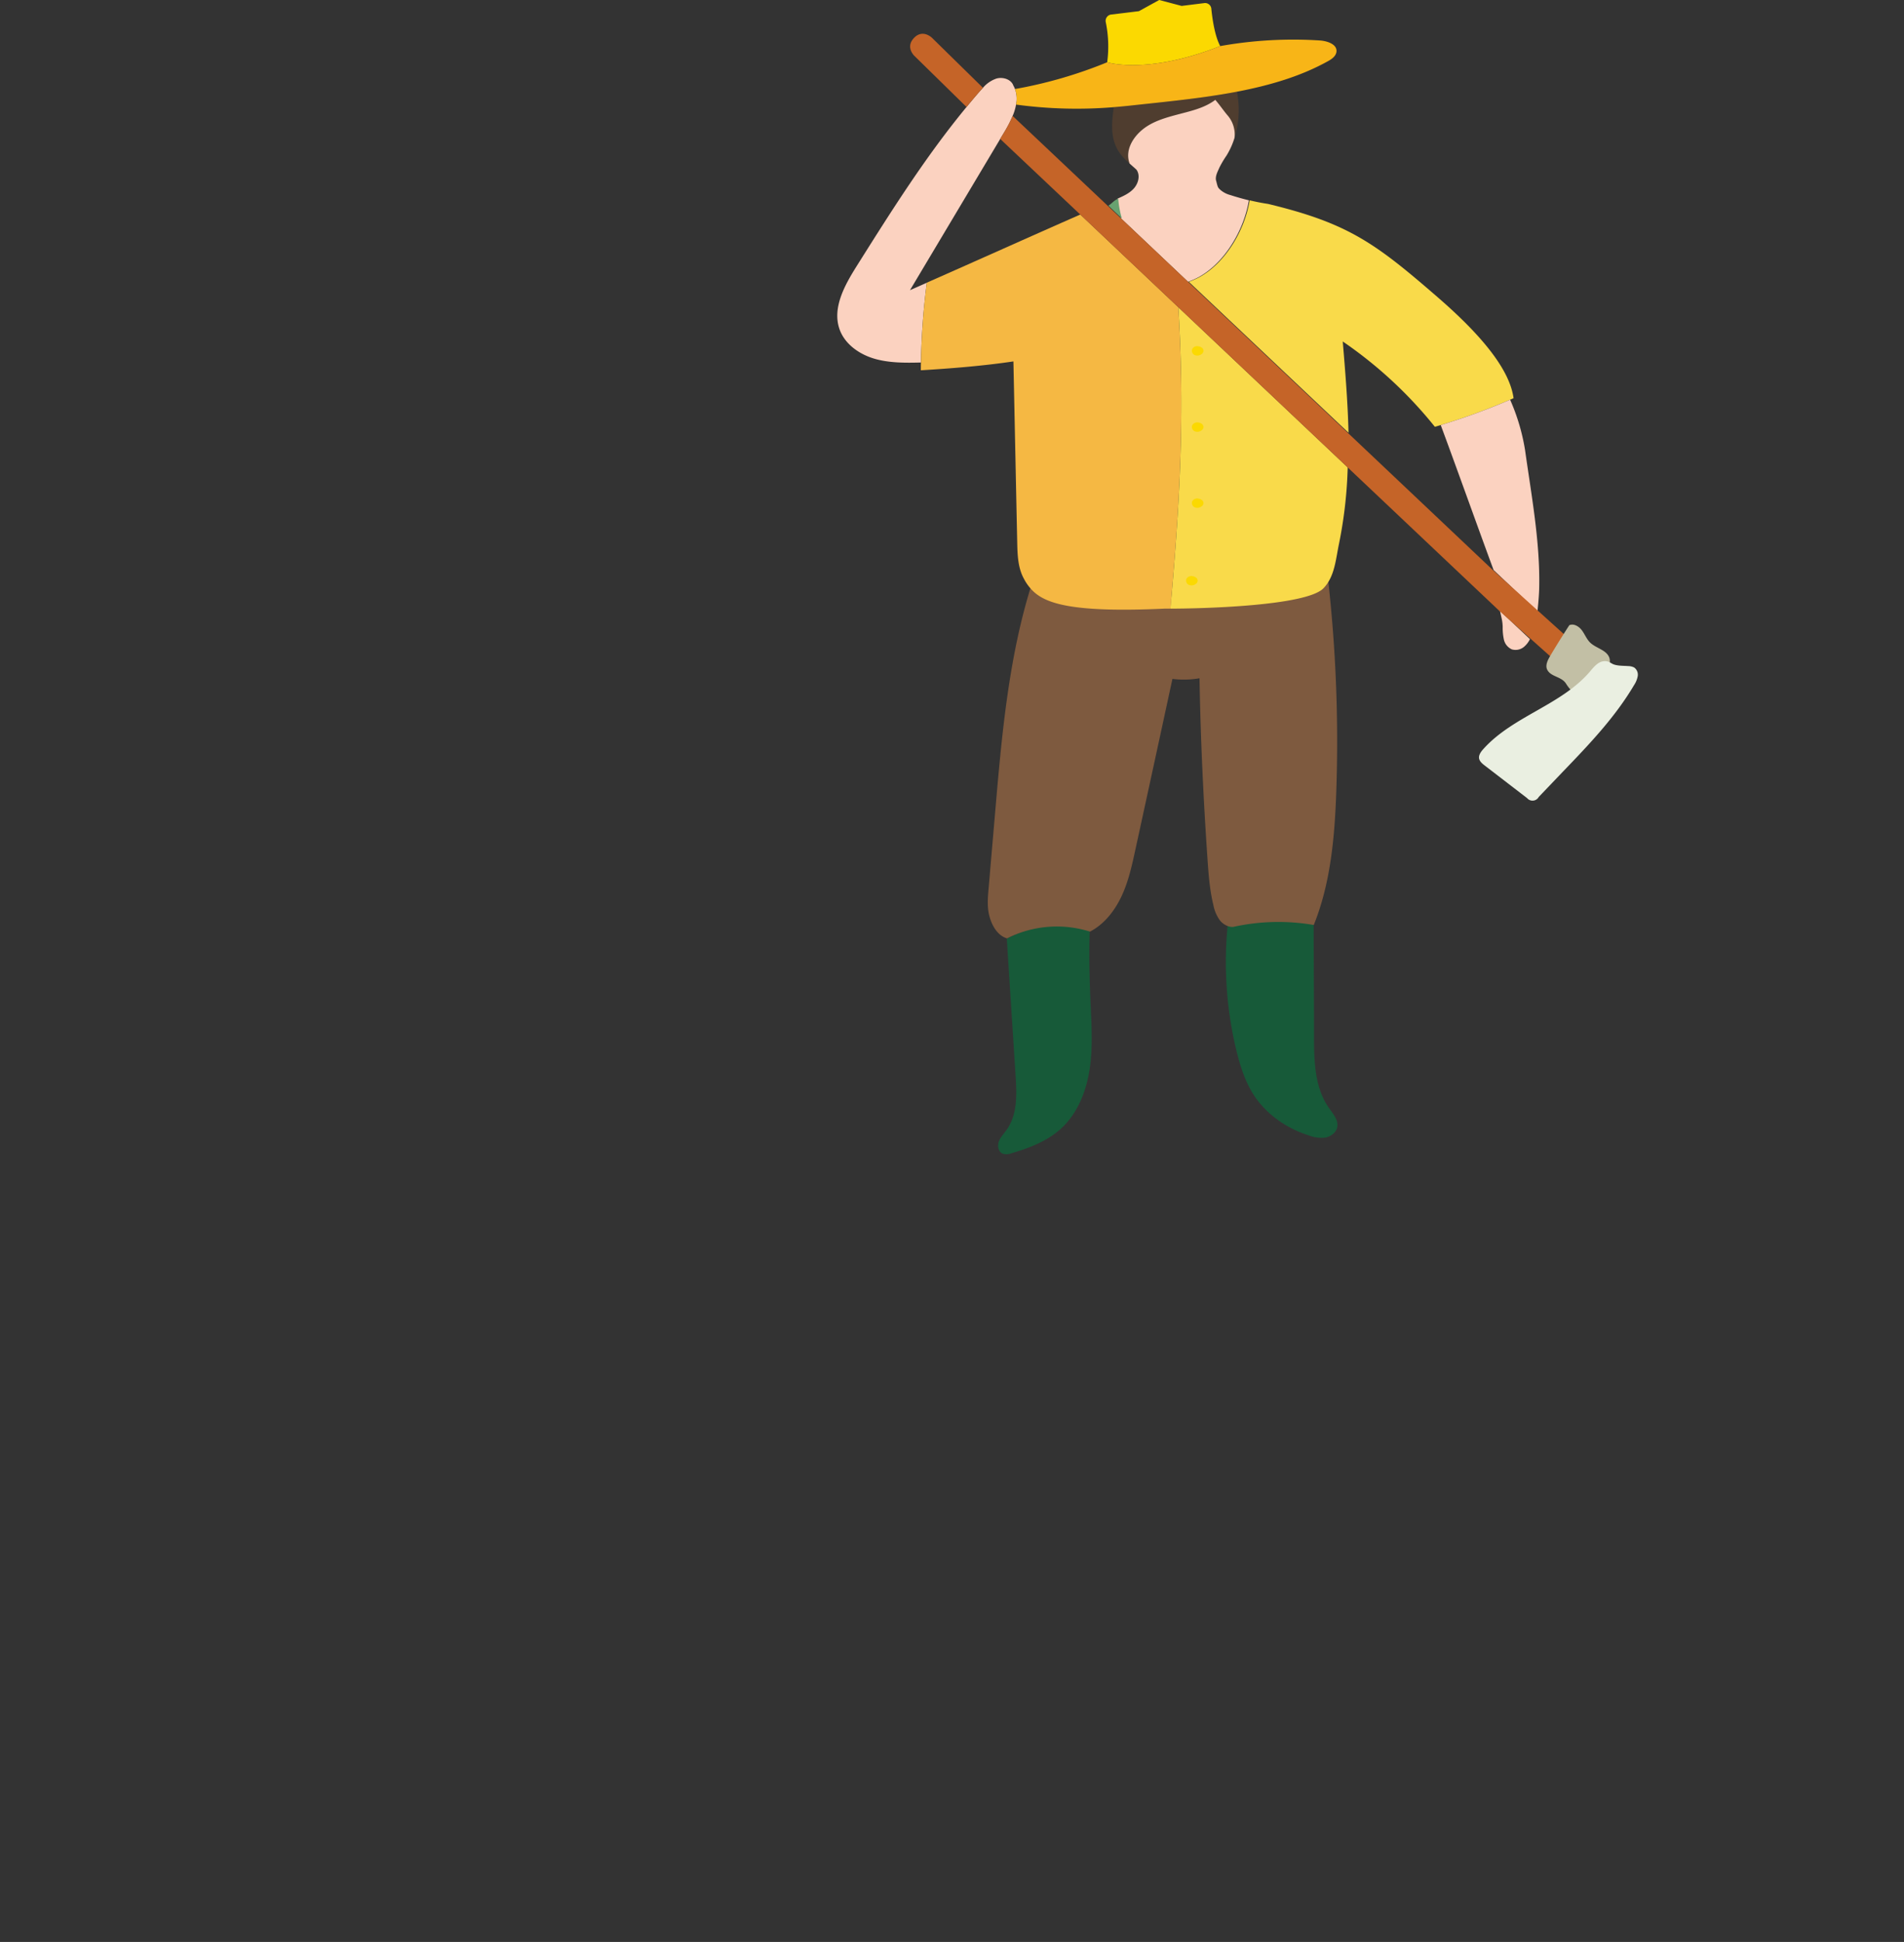 <svg id="Layer_1" data-name="Layer 1" xmlns="http://www.w3.org/2000/svg" viewBox="0 0 891.06 908.5"><rect x="0" y="0" width="891.06" height="908.5" fill="#333333" stroke="none"/><defs><style>.cls-1{fill:#175a39;}.cls-2{fill:#7e5a3f;}.cls-3{fill:#fbd2c0;}.cls-4{fill:#f5b843;}.cls-5{fill:#4f3d2f;}.cls-6{fill:#fbd901;}.cls-7{fill:#f9da4a;}.cls-8{fill:#c56428;}.cls-9{fill:#68a270;}.cls-10{fill:#f8b517;}.cls-11{fill:#c2bfa5;}.cls-12{fill:#eaefe1;}</style></defs><title>13_2</title><path class="cls-1" d="M625.82,527.3c-.49,2.56-3,4.4-5.55,4.89a15.86,15.86,0,0,1-7.74-1c-10.34-3.28-19.8-9.78-25.73-18.85-4.09-6.3-6.39-13.58-8.18-20.89a175.64,175.64,0,0,1-4-59.31,5.72,5.72,0,0,0,2.53.28,97.81,97.81,0,0,1,37.64-1.87c0,18,.17,36.24.17,54.19,0,11.63.26,24.12,7,33.62C623.89,521.11,626.45,524,625.82,527.3Z"/><path class="cls-1" d="M510.09,499.25c-1.47,10.54-5.44,21.13-13.18,28.41-6.48,6.07-15,9.38-23.54,11.85a6.1,6.1,0,0,1-4.21.18c-2-.9-2.44-3.66-1.69-5.7s2.36-3.63,3.62-5.41c5.12-7.14,4.78-16.67,4.2-25.41q-2.07-32-4.11-64a51.66,51.66,0,0,1,38.71-4.26H510c-.4,10.68-.14,21.7.29,32.4S511.53,488.72,510.09,499.25Z"/><path class="cls-2" d="M625.38,370c-.73,21.32-2.59,43-10.54,62.74a97.48,97.48,0,0,0-37.67.89,5.9,5.9,0,0,1-2.53-.36,8.58,8.58,0,0,1-3.81-2.8,18.06,18.06,0,0,1-3-7.16c-1.72-7.07-2.24-14.37-2.74-21.61-1.9-27.6-3.27-56.71-3.72-84.39a42.78,42.78,0,0,1-12.68.3q-8.6,39.81-17.28,79.61c-1.61,7.44-3.25,15-6.45,21.88s-8.12,13.26-14.86,16.74A51.64,51.64,0,0,0,471.29,439h0c-4.4-1.29-7-5.82-8.22-10.26s-.77-9.09-.36-13.65q1.55-18.11,3.11-36.19c3.11-36.23,6.47-73.48,17.77-108,6.37,6.24,20.05,10.34,61.1,9.55.6,0,1.55.06,2.73.1,14,.36,63.58.48,71.85-7.65a15.58,15.58,0,0,0,2.17-2.62A679.61,679.61,0,0,1,625.38,370Z"/><path class="cls-3" d="M475.51,48.93a23.62,23.62,0,0,1-1.58,5.26,56.37,56.37,0,0,1-3.71,7.26c-.69,1.17-1.41,2.33-2.1,3.51l-42.25,70.79c2.62-1.15,5.24-2.3,7.86-3.48A335.16,335.16,0,0,0,431,169.59c-7.31.18-15,.26-22-1.84s-13.64-6.79-16.09-13.67c-3.51-9.93,2.3-20.49,7.88-29.38,16.12-25.61,32.29-51.34,51.55-74.65,2-2.42,4-4.84,6.07-7.2.52-.6,1.06-1.2,1.61-1.78a14.57,14.57,0,0,1,6.22-4.29c3.05-.92,7,.32,8,3.25a9.61,9.61,0,0,1,.77,1.62A13.18,13.18,0,0,1,475.51,48.93Z"/><path class="cls-4" d="M547.75,284.74H545c-41,1.87-54.79-1.87-61.32-8a22.06,22.06,0,0,1-4.46-5.92c-2.85-5.1-3.05-11.23-3.17-17.1-.6-27.88-1.18-56.75-1.78-84.64-14.36,2.13-29.07,3.29-43.32,4.15,0-1.21,0-2.42.06-3.66a335.16,335.16,0,0,1,2.71-37.32c24-10.59,47.86-21.33,71.86-31.89l45.87,43.37C554.51,193.77,552.21,234.75,547.75,284.74Z"/><path class="cls-5" d="M577.79,64.35a13.68,13.68,0,0,0-3.37-10.47c-1.87-2.22-3.54-4.72-5.64-7.14-5,3.74-10.9,5.09-16.95,6.68s-12.28,3.31-17.15,7.25-8.2,10-6,15.85c-2.82-2.5-5.24-5-6.74-8.77-2.18-5.53-1.52-11.72-.69-17.61,2.48-.21,5-.44,7.43-.7,16.92-1.84,34-3.45,50.19-6.53A43.88,43.88,0,0,1,577.79,64.35Z"/><path class="cls-6" d="M571.06,21.56c-34.31,13.58-52.9,7.57-52.9,7.57a56,56,0,0,0-.69-18.85,3,3,0,0,1,2.43-3.47l.1,0,13-1.58L542.5,0,553,2.77l10.67-1.33A2.93,2.93,0,0,1,566.89,4v.06C567.32,8.49,568.47,16.78,571.06,21.56Z"/><path class="cls-3" d="M584.47,93.71c-2.28,13.87-11.17,29.12-23.46,35.91a42,42,0,0,1-5,2.22l-31.32-29.62A41.92,41.92,0,0,1,523,92.93c2.85-1.27,5.81-2.59,7.83-5s2.84-6.07,1-8.58c-1.09-1-2.18-1.93-3.19-2.85h0c-2.16-5.89,1.21-11.91,6-15.85S545.69,55,551.76,53.4s12-2.94,17-6.68c2.1,2.42,3.77,4.92,5.64,7.14a13.68,13.68,0,0,1,3.37,10.47v.09A35.61,35.61,0,0,1,574,72.79a45.69,45.69,0,0,0-3.34,5.64c-.86,2-2.19,4.32-1.44,6.39.72,2.91.72,2.91,2,4.09a11.78,11.78,0,0,0,4.63,2.36C578.74,92.21,581.59,93,584.47,93.71Z"/><path class="cls-7" d="M708.34,186.29l-1.61.71a307.21,307.21,0,0,1-32.46,11.86l-2.76.81a199.64,199.64,0,0,0-43.11-39.92c1.18,14.1,2.36,28.55,2.7,42.71l-74.74-70.62a41.33,41.33,0,0,0,5-2.22c12.29-6.79,21.18-22,23.46-35.91,2.85.69,5.72,1.26,8.63,1.69,37.67,9.07,50.28,18.42,79.54,43.8C693.93,157.36,706.56,173.16,708.34,186.29Z"/><path class="cls-3" d="M716,299a10.89,10.89,0,0,1-2.56,3.42,6.16,6.16,0,0,1-5.9,1.38,6.61,6.61,0,0,1-3.72-4.54,25.65,25.65,0,0,1-.57-6c-.09-3.1-.69-4.46-1.24-7.45Z"/><path class="cls-8" d="M460,41.07c-.55.58-1.09,1.18-1.61,1.78-2.07,2.36-4.09,4.78-6.07,7.2L427.91,26.13s-4.29-4-.23-8.34,8.35-.23,8.35-.23Z"/><path class="cls-3" d="M720.34,274.84c-.05,3.22-.46,7.88-.83,11.22L699,266.69c-7-18.91-17.87-49.38-24.75-67.83A309.66,309.66,0,0,0,706.73,187a96,96,0,0,1,7,23.63C716.69,231.73,720.78,253.54,720.34,274.84Z"/><path class="cls-7" d="M630.72,218.66a207.09,207.09,0,0,1-4.09,35.8c-1.3,6.28-1.84,12.89-5.15,18.07a17,17,0,0,1-2.1,2.68c-8.06,8.35-57.62,9.53-71.63,9.53,4.46-50,6.76-91,3.71-141Z"/><path class="cls-6" d="M563.26,164.15a2.23,2.23,0,0,1-1.1,1.62,3.24,3.24,0,0,1-3.06.34,2.23,2.23,0,0,1-1.21-2.64,2.4,2.4,0,0,1,1.74-1.44c.76-.19.53-.11,1.28,0a2.42,2.42,0,0,1,1.14.38A2,2,0,0,1,563.26,164.15Z"/><path class="cls-6" d="M560.5,271.7a2,2,0,0,1-1.06,1.59,3.19,3.19,0,0,1-3.06.34,2.24,2.24,0,0,1-1.21-2.65,2.44,2.44,0,0,1,1.74-1.39c.76-.19.53-.12,1.28,0s.46,0,1.1.38A1.87,1.87,0,0,1,560.5,271.7Z"/><path class="cls-6" d="M563.26,235.41a2.14,2.14,0,0,1-1.1,1.58,3.14,3.14,0,0,1-3.06.34,2.23,2.23,0,0,1-1.21-2.64,2.35,2.35,0,0,1,1.74-1.4c.76-.19.53-.11,1.28,0a2.42,2.42,0,0,1,1.14.38A2.09,2.09,0,0,1,563.26,235.41Z"/><path class="cls-6" d="M563.26,199.84a2.25,2.25,0,0,1-1.1,1.59,3.19,3.19,0,0,1-3.06.34,2.24,2.24,0,0,1-1.21-2.65,2.54,2.54,0,0,1,1.74-1.43,2.42,2.42,0,0,1,1.28,0c.75.08.46.07,1.14.37A2.11,2.11,0,0,1,563.26,199.84Z"/><path class="cls-9" d="M525.05,102.22l-6.33-6c1.7-1.07,2.54-2.42,4.61-3.31A42.1,42.1,0,0,0,525.05,102.22Z"/><path class="cls-8" d="M730.69,311.66l-29-25.86-71-67.14-79.26-74.91-45.87-43.37L468.09,65c.69-1.18,1.41-2.34,2.1-3.51a56.37,56.37,0,0,0,3.71-7.26l44.46,42,6.33,6L556,131.84l74.73,70.62,67.92,64.23,35.48,32Z"/><path class="cls-10" d="M625.45,24.23c-.23,1.88-1.9,3.2-3.54,4.15-12.81,7.22-27.48,11.54-43.08,14.53-16.15,3.08-33.27,4.69-50.19,6.53-2.48.26-4.95.49-7.43.7a210.38,210.38,0,0,1-45.7-1.21,13.28,13.28,0,0,0-.49-7.28,210.21,210.21,0,0,0,43.14-12.52s18.59,6,52.9-7.57a193.8,193.8,0,0,1,46.76-2.62C621.3,19.2,625.88,20.78,625.45,24.23Z"/><path class="cls-11" d="M724.13,313.39c-1.06-2,.12-4.47,1.3-6.45q4.35-7.31,9-14.45c2.1-.93,4.53.57,5.9,2.42s2.2,4.1,3.84,5.7c2.79,2.72,7.73,3.43,9,7.13.77,2.37-.42,4.89-1.69,7a77,77,0,0,1-5,7.5,9.35,9.35,0,0,1-3,2.87c-4.46,2.31-8.46-1.85-10.57-5.25S725.85,316.7,724.13,313.39Z"/><path class="cls-12" d="M762.06,311.62a6.22,6.22,0,0,1,2.74.67,4.13,4.13,0,0,1,1.64,4.06,11.29,11.29,0,0,1-1.75,4.24c-8.88,15-21,27.69-33.1,40.25l-11.47,12a3.31,3.31,0,0,1-5.45.54l-19.85-15.26c-1.16-.89-2.41-1.93-2.63-3.38s.82-3,1.86-4.15C707.88,335,730.8,329.91,744.23,314c2.1-2.49,4.48-5.4,8.12-4.54,1.1.26,2,1.13,3.13,1.46C757.52,311.56,759.94,311.45,762.06,311.62Z"/></svg>
